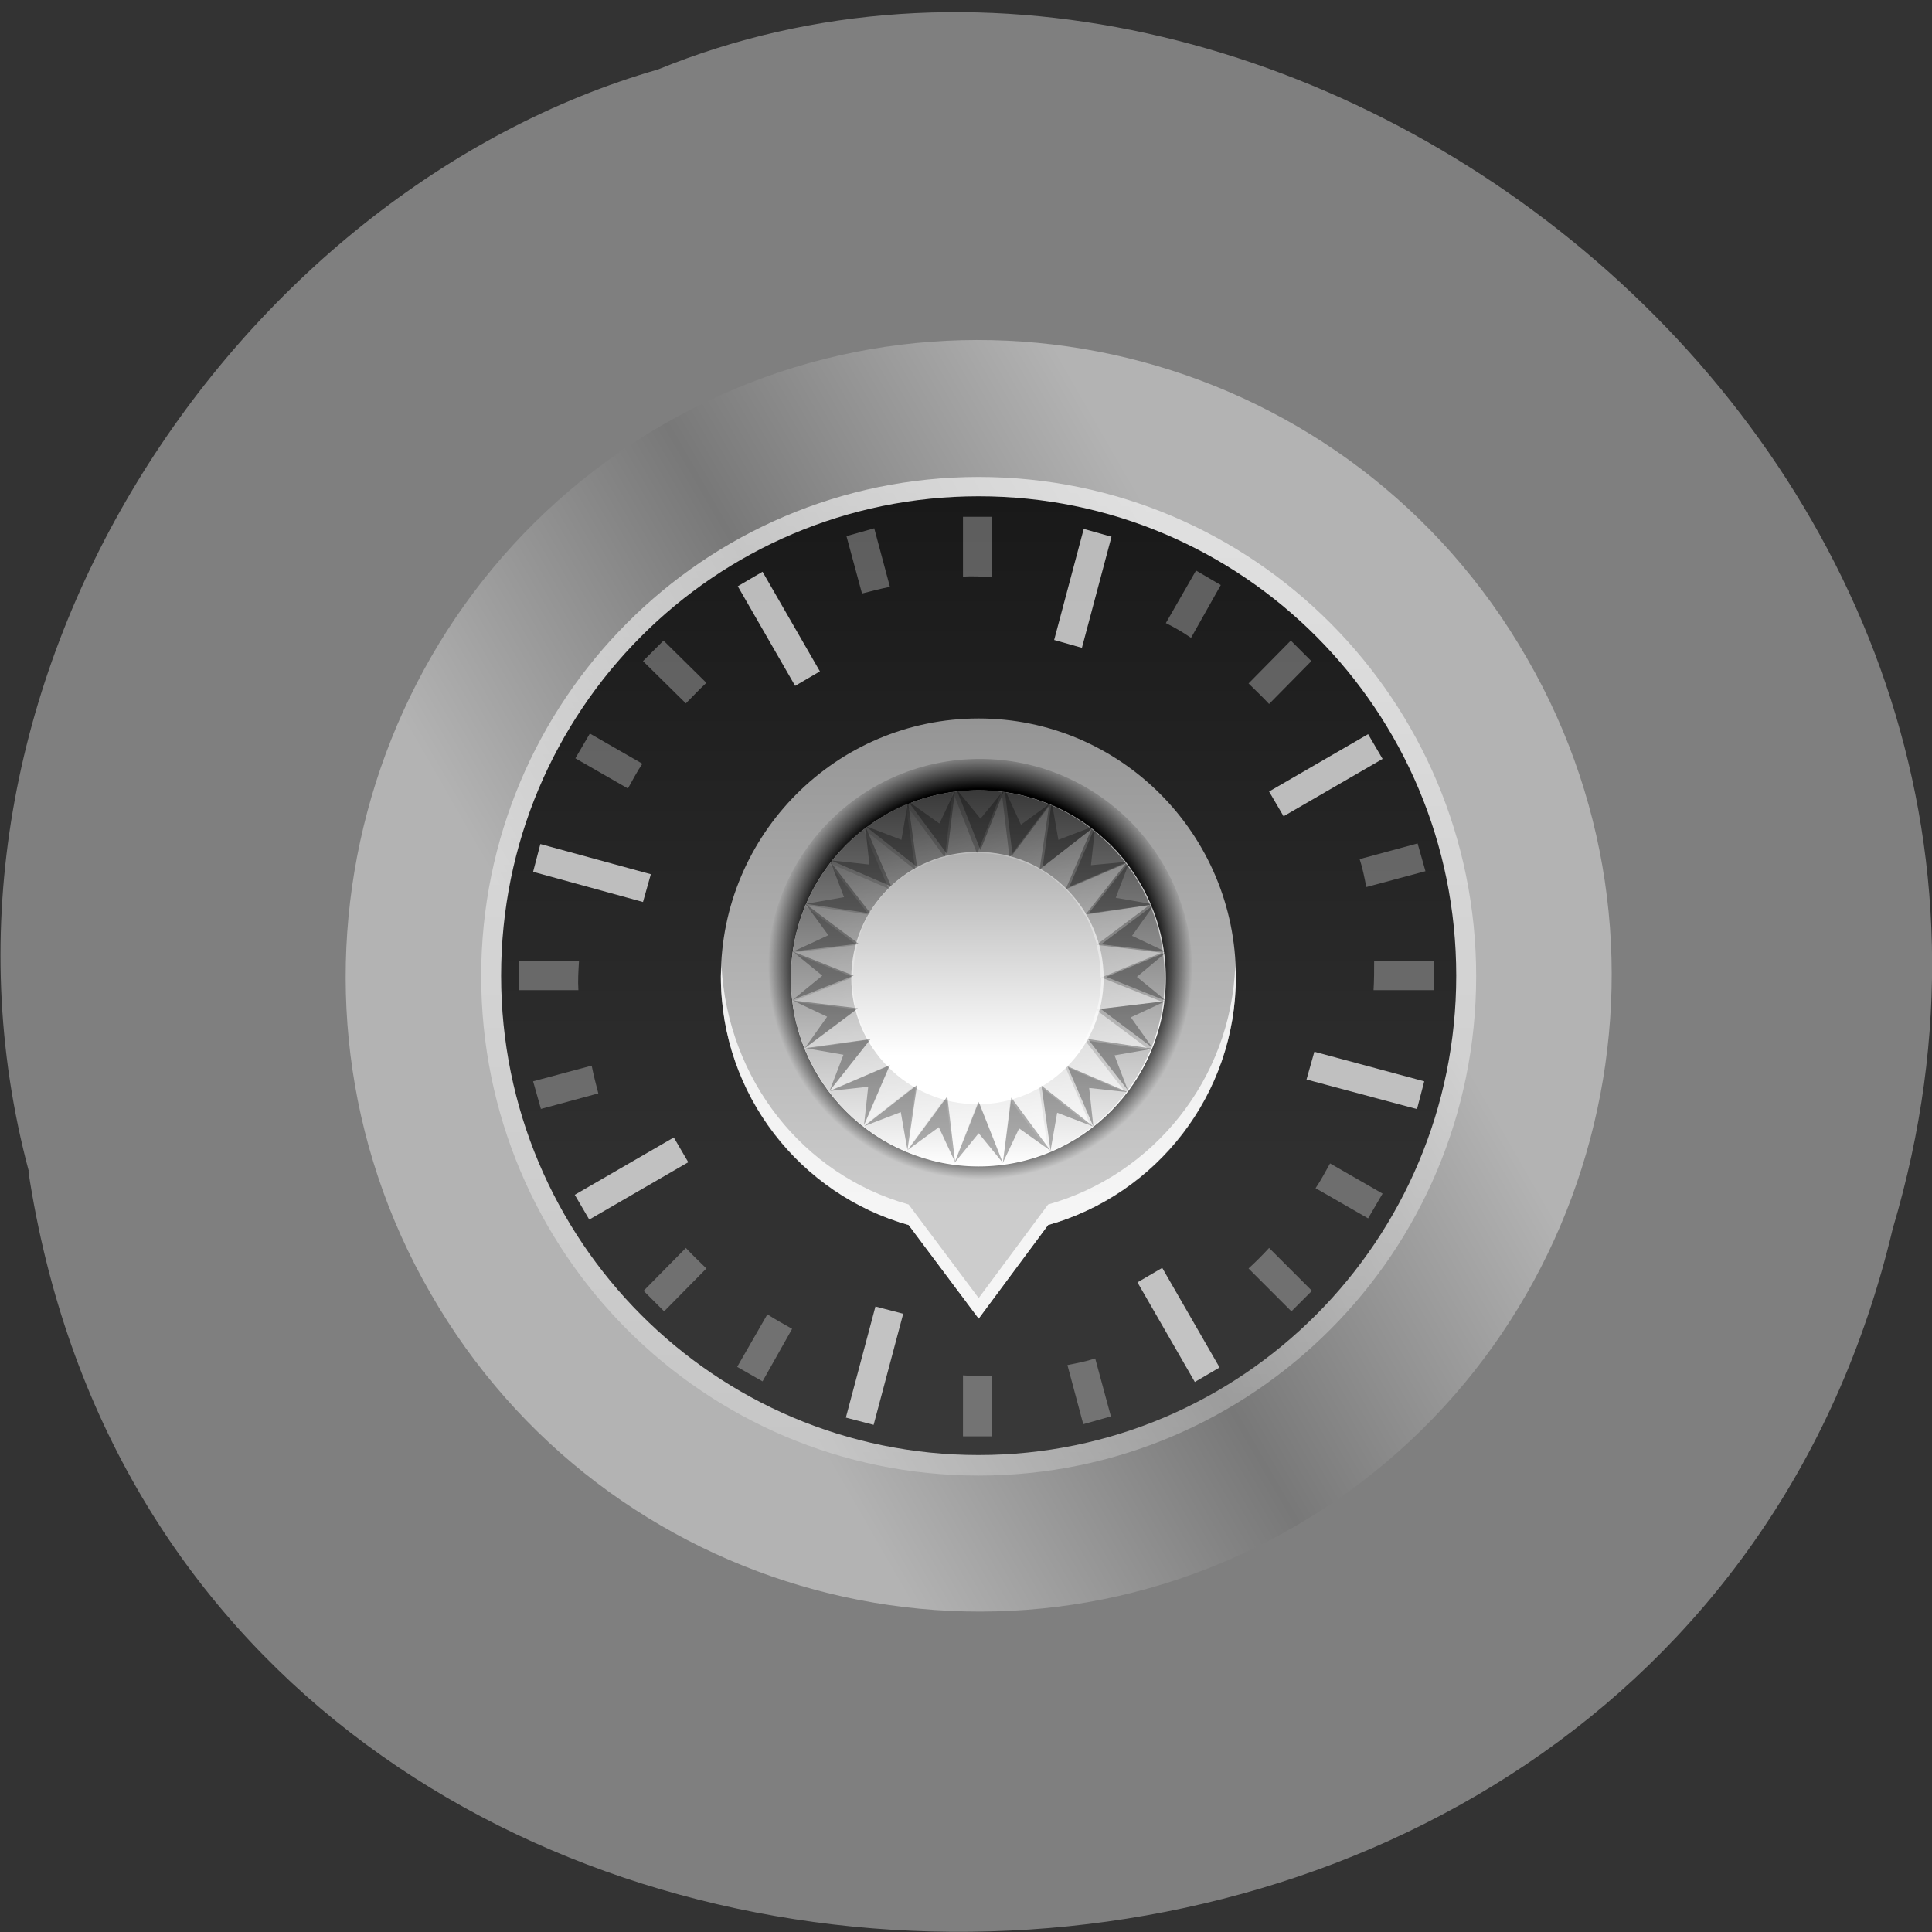 <svg xmlns="http://www.w3.org/2000/svg" xmlns:xlink="http://www.w3.org/1999/xlink" viewBox="0 0 32 32"><rect x="0" y="0" width="32" height="32" fill="#333333" stroke="none"/><defs><g id="5" style="clip-path:url(#4)"><path d="m 16.21 24.44 c -4.55 0 -8.24 -3.7 -8.24 -8.27 c 0 -4.57 3.69 -8.27 8.24 -8.27 c 4.55 0 8.24 3.7 8.24 8.27 c 0 4.57 -3.69 8.27 -8.24 8.27" style="fill:url(#3)"/></g><clipPath id="4"><path d="M 0,0 H32 V32 H0 z"/></clipPath><filter id="1" filterUnits="objectBoundingBox" x="0" y="0" width="32" height="32"><feColorMatrix type="matrix" in="SourceGraphic" values="0 0 0 0 1 0 0 0 0 1 0 0 0 0 1 0 0 0 1 0"/></filter><linearGradient id="C" gradientUnits="userSpaceOnUse" x1="43.1" y1="38.67" x2="52.3" y2="57.3" gradientTransform="matrix(-0.33 0 0 -0.331 32 32.1)"><stop style="stop-color:#fff;stop-opacity:0.7"/><stop offset="1" style="stop-color:#fff;stop-opacity:0"/></linearGradient><linearGradient id="9" gradientUnits="userSpaceOnUse" y1="17.49" x2="0" y2="13.1"><stop style="stop-color:#fff"/><stop offset="1" style="stop-color:#979797"/></linearGradient><linearGradient id="B" gradientUnits="userSpaceOnUse" y1="38.61" x2="0" y2="57.4" gradientTransform="matrix(-0.33 0 0 -0.331 32 32.1)"><stop style="stop-color:#fff"/><stop offset="1" style="stop-color:#393939"/></linearGradient><linearGradient id="A" gradientUnits="userSpaceOnUse" x1="38.59" x2="57.4" gradientTransform="matrix(-0.33 0 0 -0.331 32 32.1)"><stop style="stop-color:#fff;stop-opacity:0.2"/><stop offset="1" style="stop-color:#fff;stop-opacity:0"/></linearGradient><linearGradient id="7" gradientUnits="userSpaceOnUse" y1="36.63" x2="0" y2="60.93" gradientTransform="matrix(-0.33 0 0 -0.331 32 32.1)"><stop style="stop-color:#ccc"/><stop offset="1" style="stop-color:#959595"/></linearGradient><linearGradient id="6" gradientUnits="userSpaceOnUse" x1="27" x2="67.4" gradientTransform="matrix(0 0.393 -0.392 0 34.1 -2.39)"><stop style="stop-color:#191919"/><stop offset="1" style="stop-color:#393939"/></linearGradient><linearGradient id="3" gradientUnits="userSpaceOnUse" x1="27" x2="94.4" gradientTransform="matrix(0 0.409 -0.408 0 34.87 -3.15)"><stop style="stop-color:#fff"/><stop offset="1" style="stop-color:#fff;stop-opacity:0"/></linearGradient><linearGradient id="0" gradientUnits="userSpaceOnUse" x1="35.1" x2="59.1" gradientTransform="matrix(-0.45 0.26 -0.259 -0.451 49.3 24.51)"><stop style="stop-color:#b3b3b3"/><stop offset="0.5" style="stop-color:#787878"/><stop offset="1" style="stop-color:#b3b3b3"/></linearGradient><mask id="2"><g style="filter:url(#1)"><path d="M 0,0 H32 V32 H0 z" style="fill-opacity:0.6"/></g></mask><radialGradient id="8" gradientUnits="userSpaceOnUse" cx="47.2" cy="45.74" r="20.2" gradientTransform="matrix(-0.174 0 0 -0.175 24.45 24)"><stop style="stop-color:#000;stop-opacity:0"/><stop offset="0.83" style="stop-color:#000"/><stop offset="1" style="stop-color:#000;stop-opacity:0"/></radialGradient></defs><path d="m 0.47 19.4 c 2.48 16.39 27.1 16.87 30.88 0.95 c 3.84 -12.89 -10.1 -23.43 -20.45 -19.2 c -6.96 2 -12.59 10.16 -10.42 18.26" style="fill:#7f7f7f"/><path d="m 7.13 21.42 c -2.89 -5 -1.18 -11.47 3.84 -14.38 c 5 -2.9 11.43 -1.18 14.32 3.86 c 2.89 5 1.18 11.47 -3.84 14.38 c -5 2.91 -11.43 1.18 -14.32 -3.86" style="fill:url(#0)"/><use xlink:href="#5" style="mask:url(#2)"/><path d="m 16.21 24.1 c -4.37 0 -7.91 -3.55 -7.91 -7.94 c 0 -4.39 3.54 -7.94 7.91 -7.94 c 4.37 0 7.91 3.55 7.91 7.94 c 0 4.38 -3.54 7.94 -7.91 7.94" style="fill:url(#6)"/><path d="m 16.21 21.84 l 1.15 -1.55 c 1.79 -0.5 3.11 -2.15 3.11 -4.11 c 0 -2.36 -1.91 -4.28 -4.26 -4.28 c -2.36 0 -4.27 1.92 -4.27 4.28 c 0 1.96 1.32 3.61 3.11 4.11" style="fill:url(#7)"/><path d="m 12.71 16.1 c 0 -1.95 1.57 -3.53 3.52 -3.53 c 1.94 0 3.52 1.58 3.52 3.53 c 0 1.95 -1.57 3.53 -3.52 3.53 c -1.94 0 -3.52 -1.58 -3.52 -3.53" style="fill:url(#8)"/><path d="m 13.1 16.2 c 0 -1.72 1.39 -3.11 3.11 -3.11 c 1.71 0 3.1 1.39 3.1 3.11 c 0 1.72 -1.39 3.12 -3.1 3.12 c -1.71 0 -3.11 -1.39 -3.11 -3.12" style="fill:url(#9)"/><path d="m 20.2 22.65 l -0.41 0.24 l -0.95 -1.65 l 0.41 -0.24 m 4.34 -3.09 l -0.12 0.46 l -1.83 -0.49 l 0.13 -0.46 m 0.89 -5.26 l 0.24 0.41 l -1.64 0.95 l -0.24 -0.41 m -3.07 -4.35 l 0.46 0.13 l -0.49 1.84 l -0.46 -0.13 m -5.24 -0.89 l 0.41 -0.24 l 0.95 1.65 l -0.41 0.24 m -4.34 3.08 l 0.12 -0.46 l 1.83 0.5 l -0.13 0.46 m -0.89 5.26 l -0.24 -0.41 l 1.64 -0.95 l 0.24 0.41 m 3.07 4.35 l -0.46 -0.12 l 0.49 -1.84 l 0.46 0.12" style="fill:#fff;fill-opacity:0.7"/><path d="m 16.21 19.29 c 0.13 0 0.27 -0.01 0.4 -0.02 l -0.4 -1.01 l -0.4 1.01 c 0.13 0.02 0.27 0.02 0.4 0.02 m -0.4 -0.02 l -0.13 -1.09 l -0.65 0.88 c 0.13 0.05 0.25 0.09 0.39 0.13 c 0.13 0.04 0.27 0.06 0.39 0.08 m -0.79 -0.21 l 0.15 -1.08 l -0.86 0.67 c 0.11 0.08 0.22 0.16 0.34 0.23 c 0.12 0.07 0.24 0.13 0.36 0.18 m -0.7 -0.41 l 0.43 -1 l -1 0.43 c 0.08 0.11 0.17 0.21 0.27 0.31 c 0.11 0.09 0.2 0.18 0.31 0.27 m -0.57 -0.57 l 0.68 -0.86 l -1.08 0.16 c 0.05 0.13 0.11 0.25 0.18 0.36 c 0.07 0.12 0.14 0.23 0.22 0.34 m -0.4 -0.7 l 0.88 -0.66 l -1 0.27 c 0.04 0.13 0.08 0.25 0.13 0.38 m 0.88 -0.66 l -1.08 -0.13 c 0.02 0.13 0.05 0.27 0.08 0.39 m -0.08 -0.39 l 1 -0.41 l -1 -0.4 c -0.02 0.13 -0.02 0.27 -0.02 0.4 c 0 0.14 0.01 0.27 0.02 0.41 m 0 -0.81 l 1.08 -0.13 l -0.88 -0.66 c -0.05 0.13 -0.09 0.26 -0.13 0.39 c -0.04 0.13 -0.06 0.27 -0.08 0.4 m 0.21 -0.79 l 1.07 0.15 l -0.67 -0.86 c -0.08 0.11 -0.16 0.22 -0.23 0.34 c -0.07 0.12 -0.13 0.24 -0.18 0.37 m 0.4 -0.71 l 1 0.43 l -0.43 -1 c -0.11 0.08 -0.21 0.17 -0.31 0.27 c -0.09 0.11 -0.18 0.2 -0.27 0.31 m 0.57 -0.57 l 0.86 0.68 l -0.15 -1.09 c -0.13 0.05 -0.25 0.11 -0.36 0.18 c -0.12 0.08 -0.23 0.14 -0.34 0.23 m 0.7 -0.41 l 0.65 0.88 l -0.27 -1 c -0.13 0.04 -0.25 0.08 -0.38 0.13 m 0.65 0.88 l 0.13 -1.09 c -0.13 0.02 -0.27 0.05 -0.4 0.08 m 0.4 -0.08 l 0.4 1.01 l 0.4 -1.01 c -0.13 -0.02 -0.27 -0.02 -0.4 -0.02 c -0.14 0 -0.27 0.01 -0.4 0.02 m 0.8 0 l 0.13 1.09 l 0.65 -0.88 c -0.13 -0.05 -0.25 -0.09 -0.39 -0.13 c -0.13 -0.04 -0.27 -0.06 -0.39 -0.08 m 0.79 0.21 l -0.15 1.08 l 0.86 -0.67 c -0.11 -0.09 -0.22 -0.16 -0.34 -0.23 c -0.12 -0.07 -0.24 -0.13 -0.36 -0.18 m 0.7 0.41 l -0.43 1 l 1 -0.43 c -0.08 -0.11 -0.17 -0.21 -0.27 -0.31 c -0.11 -0.09 -0.2 -0.18 -0.31 -0.27 m 0.57 0.57 l -0.68 0.86 l 1.08 -0.16 c -0.05 -0.13 -0.11 -0.25 -0.18 -0.36 c -0.07 -0.12 -0.14 -0.23 -0.22 -0.34 m 0.4 0.7 l -0.88 0.66 l 1 -0.27 c -0.04 -0.13 -0.08 -0.25 -0.13 -0.38 m -0.88 0.66 l 1.08 0.13 c -0.02 -0.13 -0.05 -0.27 -0.08 -0.39 m 0.08 0.39 l -1 0.41 l 1 0.4 c 0.02 -0.13 0.02 -0.27 0.02 -0.4 c 0 -0.14 -0.01 -0.27 -0.02 -0.41 m 0 0.81 l -1.08 0.13 l 0.88 0.66 c 0.05 -0.13 0.09 -0.26 0.13 -0.39 c 0.04 -0.13 0.06 -0.27 0.08 -0.4 m -0.21 0.79 l -1.07 -0.15 l 0.67 0.86 c 0.08 -0.11 0.16 -0.22 0.23 -0.34 c 0.07 -0.12 0.13 -0.24 0.18 -0.37 m -0.4 0.71 l -1 -0.43 l 0.43 1 c 0.11 -0.08 0.21 -0.17 0.31 -0.27 c 0.09 -0.11 0.18 -0.2 0.27 -0.31 m -0.57 0.57 l -0.86 -0.68 l 0.15 1.09 c 0.13 -0.05 0.25 -0.11 0.36 -0.18 c 0.12 -0.08 0.23 -0.14 0.34 -0.23 m -0.7 0.41 l -0.65 -0.88 l 0.27 1 c 0.13 -0.04 0.25 -0.08 0.38 -0.13 m -0.65 -0.88 l -0.13 1.09 c 0.13 -0.02 0.27 -0.05 0.4 -0.08" style="fill:url(#A)"/><path d="m 13.1 16.2 c 0 1.71 1.38 3.11 3.1 3.11 c 1.71 0 3.09 -1.39 3.09 -3.11 c 0 -1.72 -1.38 -3.11 -3.09 -3.11 c -1.71 0 -3.1 1.39 -3.1 3.11 m 1 0 c 0 -1.16 0.93 -2.09 2.09 -2.09 c 1.15 0 2.09 0.94 2.09 2.09 c 0 1.15 -0.94 2.09 -2.09 2.09 c -1.15 0 -2.09 -0.94 -2.09 -2.09" style="fill:url(#B)"/><path d="m 16.61 19.26 l 0.13 -1.09 c -0.18 0.05 -0.36 0.07 -0.53 0.07 l 0.4 1.01 m -0.4 -1.01 c -0.19 0 -0.36 -0.03 -0.54 -0.07 l 0.13 1.09 l 0.4 -1.01 m -0.53 -0.07 c -0.18 -0.05 -0.35 -0.11 -0.5 -0.2 l -0.16 1.08 l 0.65 -0.88 m -0.5 -0.2 c -0.16 -0.09 -0.3 -0.21 -0.43 -0.33 l -0.43 1 m 0.43 -1 c -0.13 -0.13 -0.23 -0.28 -0.32 -0.43 l -0.68 0.86 m 2.98 0.11 l 0.65 0.88 l -0.15 -1.08 c -0.16 0.09 -0.33 0.16 -0.5 0.2 m 1.36 0.47 l -0.43 -1 c -0.13 0.13 -0.27 0.23 -0.43 0.32 m 0.43 -0.32 l 1 0.43 l -0.67 -0.86 c -0.09 0.16 -0.21 0.3 -0.33 0.43 m 0.33 -0.43 l 1.07 0.16 l -0.88 -0.66 c -0.05 0.18 -0.11 0.35 -0.2 0.5 m 0.2 -0.51 l 1.08 -0.13 l -1 -0.4 c 0 0.18 -0.03 0.36 -0.07 0.54 m 0.07 -0.54 l 1 -0.41 l -1.08 -0.13 c 0.05 0.18 0.07 0.36 0.07 0.54 m -0.07 -0.54 l 0.88 -0.66 l -1.07 0.16 c 0.09 0.16 0.15 0.33 0.2 0.5 m -4.86 1.73 l 1.08 -0.16 c -0.09 -0.16 -0.16 -0.33 -0.2 -0.5 l -0.88 0.66 m 0.88 -0.65 c -0.05 -0.18 -0.07 -0.36 -0.07 -0.54 l -1 0.4 l 1.08 0.13 m -0.07 -0.53 c 0 -0.19 0.03 -0.36 0.07 -0.54 l -1.08 0.13 l 1 0.4 m 0.07 -0.53 c 0.05 -0.18 0.12 -0.35 0.2 -0.5 l -1.08 -0.16 l 0.88 0.66 m 0.2 -0.5 c 0.09 -0.16 0.21 -0.3 0.33 -0.43 l -1 -0.43 l 0.67 0.86 m 0.33 -0.43 c 0.13 -0.13 0.28 -0.23 0.43 -0.32 l -0.86 -0.68 m 3.68 1.44 l 0.68 -0.86 l -1 0.43 c 0.13 0.13 0.23 0.28 0.32 0.43 m -0.32 -0.43 l 0.43 -1 l -0.86 0.67 c 0.16 0.09 0.3 0.21 0.43 0.33 m -0.43 -0.33 l 0.16 -1.08 l -0.66 0.88 c 0.18 0.05 0.35 0.12 0.5 0.2 m -0.5 -0.2 l -0.13 -1.09 l -0.4 1.02 c 0.18 0 0.36 0.02 0.53 0.07 m -0.54 -0.07 l -0.4 -1.02 l -0.13 1.09 c 0.18 -0.05 0.36 -0.07 0.54 -0.07 m -0.54 0.07 l -0.65 -0.88 l 0.16 1.08 c 0.16 -0.09 0.33 -0.16 0.5 -0.2" style="fill:url(#C)"/><path d="m 16.61 19.26 l -0.4 -1.01 l -0.4 1.01 l 0.4 -0.49 m 0.4 0.49 l 0.27 -0.57 l 0.52 0.37 l -0.65 -0.88 m 0.65 0.88 l 0.11 -0.63 l 0.6 0.23 l -0.86 -0.68 m 0.86 0.68 l -0.07 -0.64 l 0.64 0.07 l -1 -0.43 l 0.43 1 m 0.58 -0.58 l -0.23 -0.6 l 0.63 -0.11 l -1.07 -0.16 l 0.67 0.86 m 0.41 -0.7 l -0.37 -0.52 l 0.58 -0.27 l -1.08 0.13 l 0.88 0.66 m 0.21 -0.79 l -0.49 -0.4 l 0.49 -0.41 l -1 0.41 m 1 -0.41 l -0.57 -0.27 l 0.37 -0.52 l -0.88 0.66 l 1.08 0.13 m -0.21 -0.79 l -0.63 -0.11 l 0.23 -0.6 l -0.68 0.86 m 0.68 -0.86 l -0.64 0.06 l 0.07 -0.64 l -0.43 1 l 1 -0.43 m -0.58 -0.58 l -0.6 0.23 l -0.11 -0.63 l -0.15 1.08 l 0.86 -0.67 m -0.7 -0.41 l -0.52 0.38 l -0.27 -0.59 l 0.13 1.09 m -0.13 -1.09 l -0.4 0.49 l -0.4 -0.49 l 0.4 1.01 m -0.41 -1.01 l -0.27 0.57 l -0.52 -0.37 l 0.65 0.88 l 0.13 -1.08 m -0.78 0.21 l -0.11 0.63 l -0.6 -0.23 l 0.86 0.68 m -0.86 -0.68 l 0.07 0.64 l -0.64 -0.07 l 1 0.43 l -0.43 -1 m -0.58 0.58 l 0.23 0.6 l -0.63 0.11 l 1.07 0.16 l -0.67 -0.86 m -0.41 0.7 l 0.38 0.52 l -0.58 0.27 l 1.08 -0.13 l -0.88 -0.66 m -0.21 0.79 l 0.49 0.4 l -0.49 0.4 l 1.01 -0.4 m -1.01 0.41 l 0.57 0.27 l -0.37 0.52 l 0.88 -0.66 l -1.08 -0.13 m 0.21 0.79 l 0.63 0.11 l -0.23 0.6 l 0.68 -0.86 m -0.68 0.86 l 0.64 -0.07 l -0.07 0.64 l 0.43 -1 l -1 0.43 m 0.58 0.58 l 0.6 -0.23 l 0.11 0.63 l 0.16 -1.08 l -0.86 0.67 m 0.7 0.41 l 0.52 -0.38 l 0.27 0.58 l -0.13 -1.09 l -0.65 0.88" style="fill-opacity:0.3"/><g style="fill:#fff"><path d="m 16.21 21.84 l 1.15 -1.55 c 1.79 -0.51 3.11 -2.16 3.11 -4.12 c 0 -0.06 -0.01 -0.12 -0.01 -0.18 c -0.07 1.89 -1.36 3.47 -3.1 3.96 l -1.15 1.55 l -1.16 -1.55 c -1.75 -0.49 -3 -2.07 -3.1 -3.96 c 0 0.06 -0.01 0.12 -0.01 0.18 c 0 1.96 1.32 3.61 3.11 4.12" style="fill-opacity:0.8"/><g style="fill-opacity:0.3"><path d="m 17.94 23.59 l 0.46 -0.13 l -0.26 -0.96 c -0.15 0.05 -0.31 0.08 -0.46 0.11 l 0.26 0.97 m -5.31 -0.7 l 0.49 -0.87 c -0.14 -0.08 -0.27 -0.15 -0.41 -0.24 l -0.5 0.87 m 10.45 -2.46 l 0.24 -0.41 l -0.87 -0.5 c -0.08 0.14 -0.15 0.28 -0.24 0.41 m -12.84 -1.31 l 0.96 -0.26 c -0.04 -0.15 -0.08 -0.31 -0.11 -0.46 l -0.97 0.26 l 0.13 0.46 m 13.68 -3.68 l 0.97 -0.26 l -0.13 -0.46 l -0.96 0.26 c 0.05 0.15 0.08 0.31 0.11 0.46 m -12.23 -1.63 c 0.08 -0.14 0.15 -0.28 0.24 -0.41 l -0.87 -0.5 l -0.24 0.41 m 10.2 -2 l 0.49 -0.87 l -0.41 -0.24 l -0.5 0.87 c 0.14 0.07 0.28 0.15 0.41 0.24 m -5.44 -0.73 c 0.15 -0.04 0.31 -0.08 0.46 -0.11 l -0.26 -0.97 l -0.46 0.13 l 0.26 0.96"/><path d="m 15.95 23.79 h 0.48 v -1 c -0.16 0.01 -0.32 0 -0.48 -0.01 v 1 m -4.95 -2.06 l 0.7 -0.71 c -0.11 -0.11 -0.23 -0.22 -0.34 -0.34 l -0.7 0.71 m 10.73 0.34 l 0.34 -0.34 l -0.71 -0.71 c -0.11 0.12 -0.22 0.23 -0.34 0.34 m -12.1 -4.61 h 1 c -0.01 -0.16 0 -0.32 0.01 -0.48 h -1 v 0.48 m 14.16 0 h 1 v -0.48 h -0.99 c 0 0.16 0 0.32 -0.01 0.48 m -11.39 -4.75 c 0.11 -0.11 0.22 -0.23 0.34 -0.34 l -0.71 -0.7 l -0.34 0.34 m 10.37 0.71 l 0.7 -0.71 l -0.34 -0.34 l -0.7 0.71 c 0.11 0.11 0.23 0.22 0.34 0.34 m -5.07 -2.11 c 0.16 -0.01 0.32 0 0.48 0.01 v -1 h -0.48"/></g></g></svg>